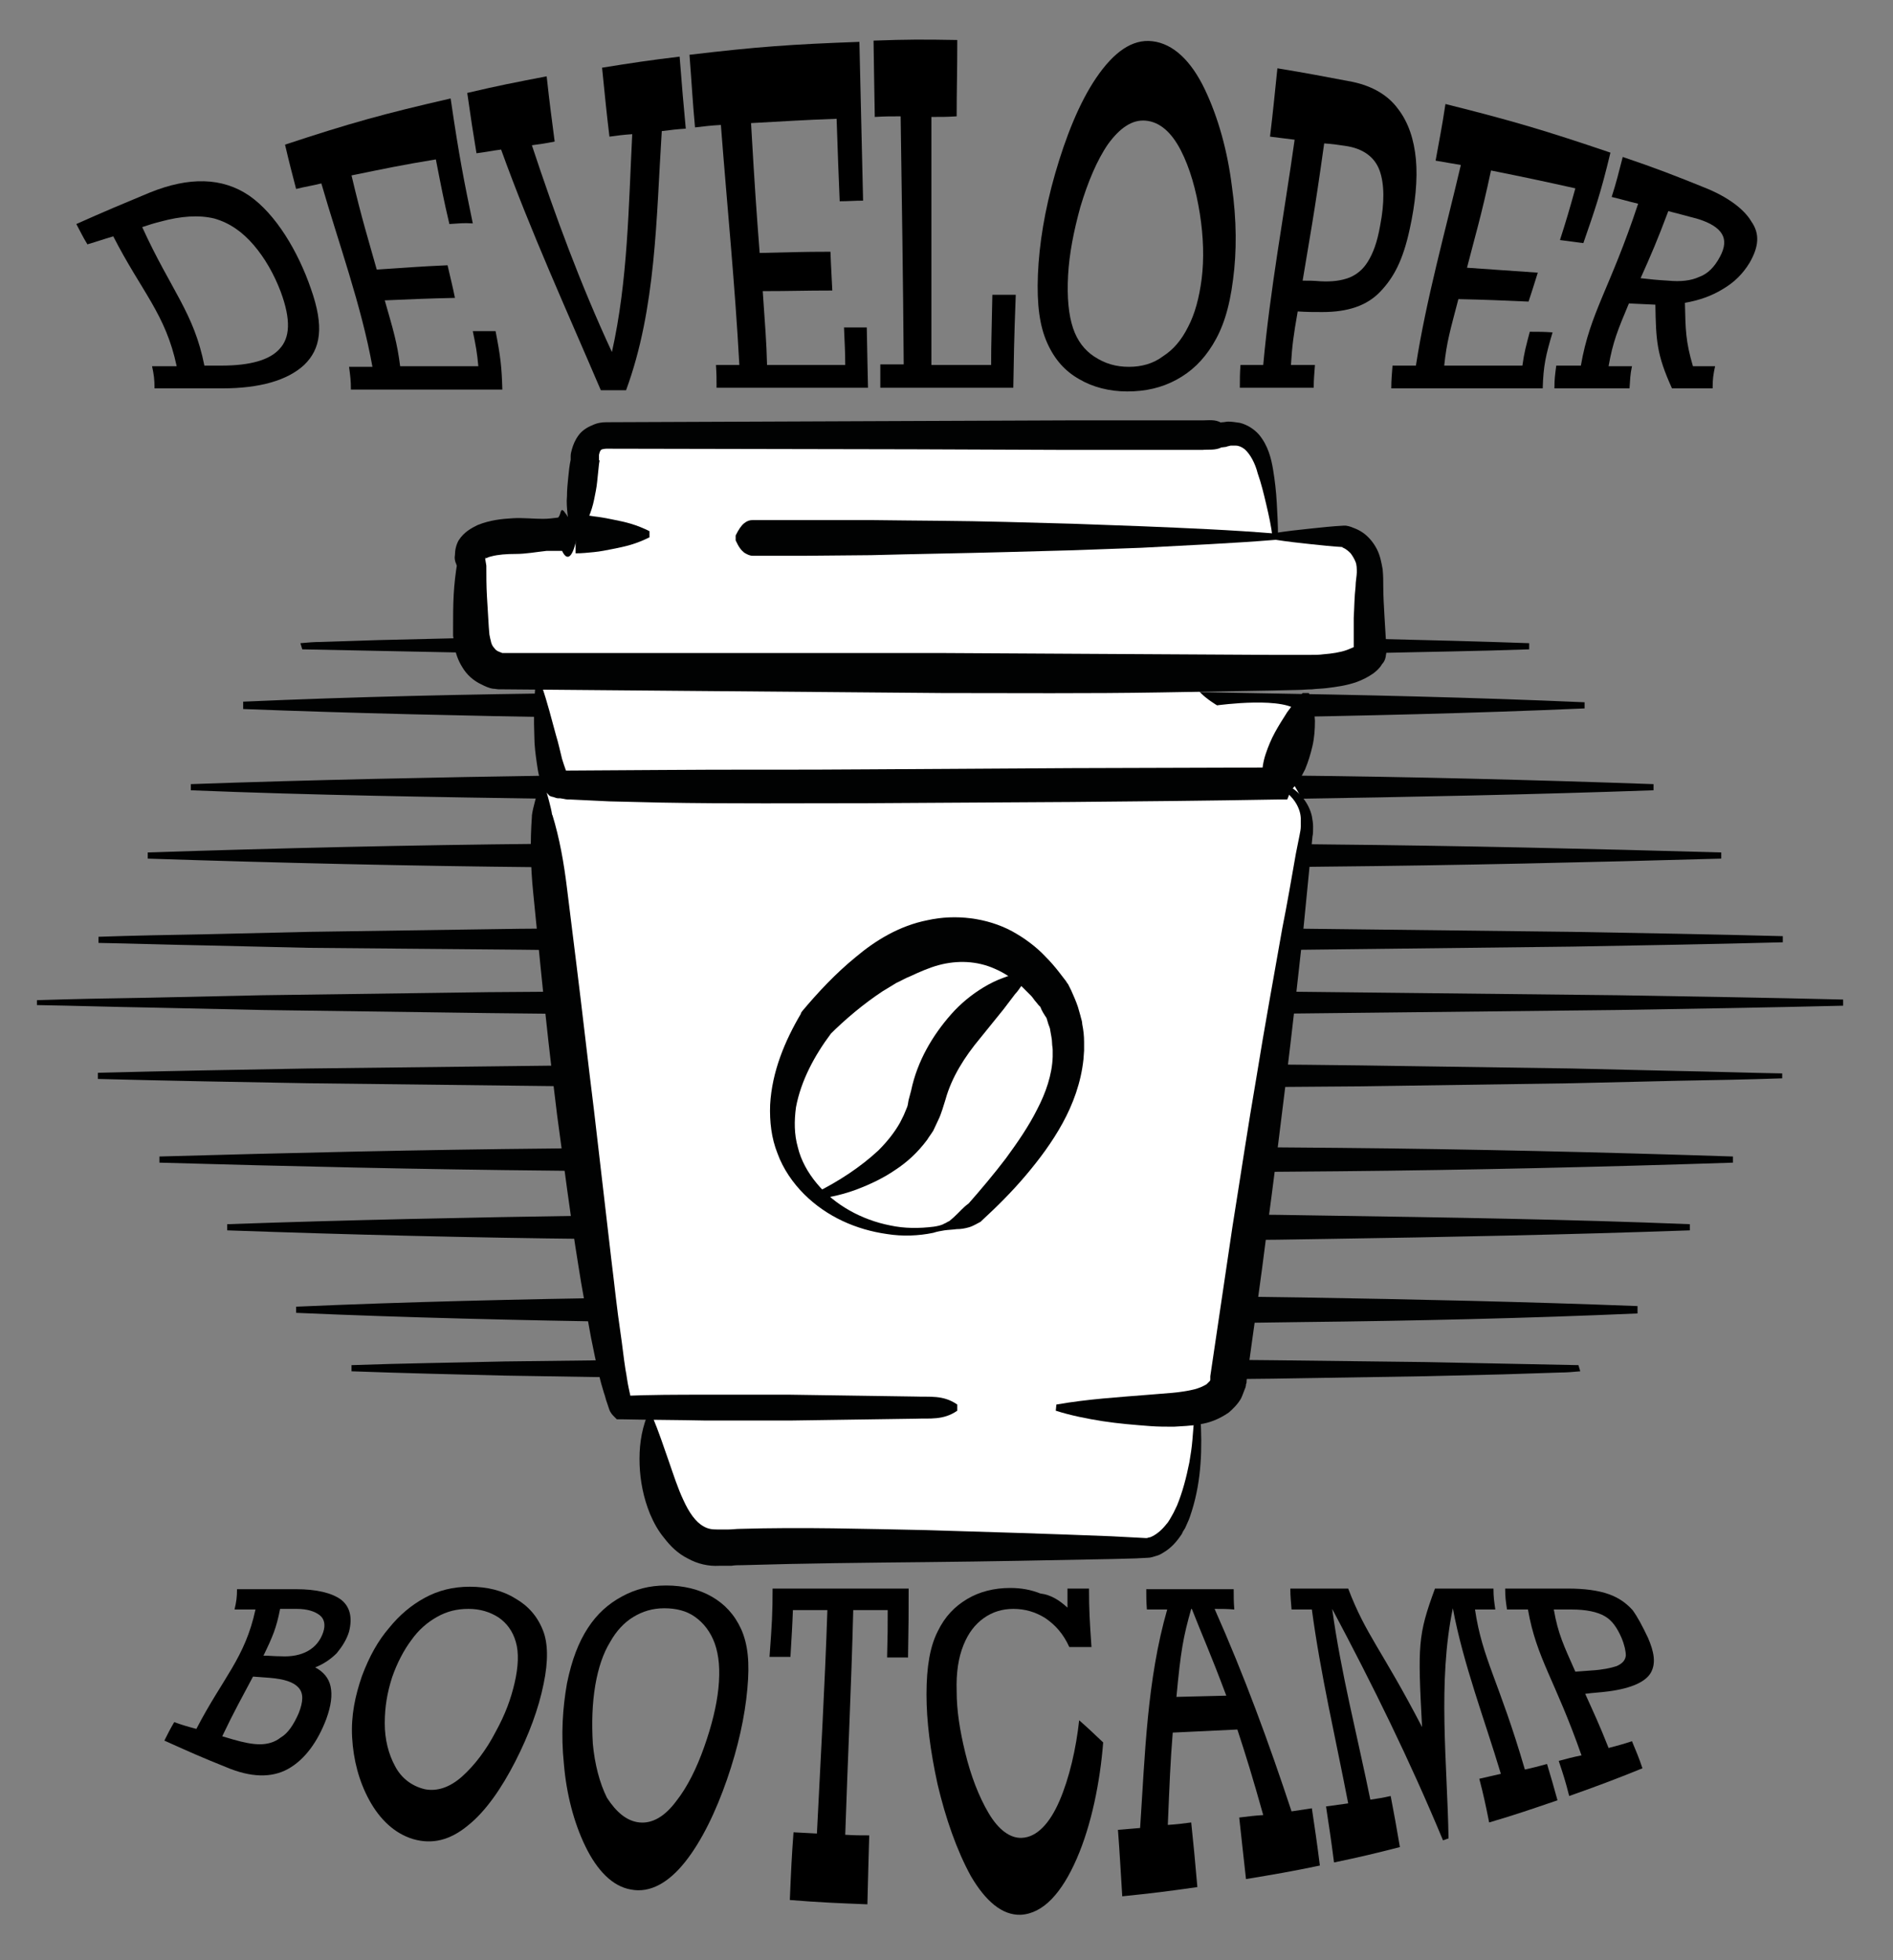 <?xml version="1.0" encoding="utf-8"?>
<!-- Generator: Adobe Illustrator 24.2.3, SVG Export Plug-In . SVG Version: 6.00 Build 0)  -->
<svg version="1.1" xmlns="http://www.w3.org/2000/svg" xmlns:xlink="http://www.w3.org/1999/xlink" x="0px" y="0px"
	 viewBox="0 0 307.5 318.5" style="enable-background:new 0 0 307.5 318.5;" xml:space="preserve">
<rect x="0" y="0" width="307.5" height="318.5" fill="#808080" stroke="none"/>
<style type="text/css">
	.st0{fill:#010202;}
	.st1{fill:#FFFFFF;}
	.st2{fill:none;stroke:#010202;stroke-miterlimit:10;}
</style>
<g id="Layer_2">
	<g>
		<path class="st0" d="M48.8,104.5c1.1-0.1,2.2-0.2,3.3-0.2l3.1-0.1l6.2-0.2l12.5-0.3l24.9-0.4c16.6-0.2,33.3-0.3,49.9-0.3
			c16.6,0,33.3,0.1,49.9,0.4l24.9,0.4c8.3,0.2,16.6,0.4,24.9,0.7l0,1c-8.3,0.3-16.6,0.4-24.9,0.6l-24.9,0.3
			c-16.6,0.2-33.3,0.2-49.9,0.2c-16.6-0.1-33.2-0.1-49.9-0.3l-24.9-0.3l-24.8-0.5L48.8,104.5z"/>
	</g>
	<g>
		<path class="st0" d="M39.5,114c18.2-0.8,36.3-1.2,54.5-1.4c18.2-0.3,36.3-0.4,54.5-0.4l27.2,0.1c9.1,0.1,18.2,0.1,27.2,0.3
			c18.2,0.3,36.3,0.7,54.5,1.5v1c-18.2,0.8-36.3,1.2-54.5,1.5c-9.1,0.2-18.2,0.2-27.2,0.3l-27.2,0.1c-18.2,0-36.3-0.1-54.5-0.4
			c-18.2-0.3-36.3-0.7-54.5-1.4V114z"/>
	</g>
	<g>
		<path class="st0" d="M31,127.4c19.8-0.7,39.6-1.1,59.4-1.4c9.9-0.2,19.8-0.2,29.7-0.3l29.7-0.1c19.8,0,39.6,0.1,59.4,0.4
			c19.8,0.2,39.6,0.7,59.4,1.4v1c-19.8,0.7-39.6,1.1-59.4,1.4c-19.8,0.3-39.6,0.4-59.4,0.4l-29.7-0.1c-9.9-0.1-19.8-0.1-29.7-0.3
			c-19.8-0.3-39.6-0.6-59.4-1.4V127.4z"/>
	</g>
	<g>
		<path class="st0" d="M24,138.5c21.3-0.7,42.6-1.2,63.9-1.4c21.3-0.2,42.6-0.3,63.9-0.3c21.3,0,42.6,0.1,63.9,0.4
			c21.3,0.2,42.6,0.7,63.9,1.3v1c-21.3,0.6-42.6,1.1-63.9,1.3c-21.3,0.3-42.6,0.4-63.9,0.4c-21.3,0-42.6-0.1-63.9-0.3
			c-21.3-0.2-42.6-0.7-63.9-1.4V138.5z"/>
	</g>
	<g>
		<path class="st0" d="M16,152.2c5.7-0.2,11.4-0.3,17.1-0.4l17.1-0.4l34.2-0.5c22.8-0.2,45.6-0.3,68.4-0.3l34.2,0.1l17.1,0.1
			l17.1,0.2l34.2,0.4c11.4,0.2,22.8,0.4,34.2,0.7v1c-11.4,0.3-22.8,0.5-34.2,0.7l-34.2,0.4l-17.1,0.2l-17.1,0.1l-34.2,0.1
			c-22.8,0-45.6,0-68.4-0.3L50.2,154l-17.1-0.4c-5.7-0.1-11.4-0.3-17.1-0.4V152.2z"/>
	</g>
	<g>
		<path class="st0" d="M6,162.5c6.1-0.2,12.2-0.3,18.3-0.4l18.3-0.4l36.7-0.5c24.5-0.2,48.9-0.3,73.4-0.3l36.7,0.1l18.3,0.1
			l18.3,0.2l36.7,0.4c12.2,0.2,24.5,0.4,36.7,0.7v1c-12.2,0.3-24.5,0.5-36.7,0.7l-36.7,0.4l-18.3,0.2l-18.3,0.1l-36.7,0.1
			c-24.5,0-48.9,0-73.4-0.3l-36.7-0.5l-18.3-0.4c-6.1-0.1-12.2-0.3-18.3-0.4V162.5z"/>
	</g>
	<g>
		<path class="st0" d="M256.7,222.8c-1.1,0.1-2.2,0.2-3.3,0.2l-3.1,0.1l-6.2,0.2l-12.5,0.3l-24.9,0.4c-16.6,0.2-33.3,0.3-49.9,0.3
			c-16.6,0-33.3-0.1-49.9-0.4l-24.9-0.4c-8.3-0.2-16.6-0.4-24.9-0.7l0-1c8.3-0.3,16.6-0.4,24.9-0.6l24.9-0.3
			c16.6-0.2,33.3-0.2,49.9-0.2c16.6,0.1,33.2,0.1,49.9,0.3l24.9,0.3l24.8,0.5L256.7,222.8z"/>
	</g>
	<g>
		<path class="st0" d="M266,213.4c-18.2,0.8-36.3,1.2-54.5,1.4c-18.2,0.3-36.3,0.4-54.5,0.4l-27.2-0.1c-9.1-0.1-18.2-0.1-27.2-0.3
			c-18.2-0.3-36.3-0.7-54.5-1.5v-1c18.2-0.8,36.3-1.2,54.5-1.5c9.1-0.2,18.2-0.2,27.2-0.3l27.2-0.1c18.2,0,36.3,0.1,54.5,0.4
			c18.2,0.3,36.3,0.7,54.5,1.4V213.4z"/>
	</g>
	<g>
		<path class="st0" d="M274.5,199.9c-19.8,0.7-39.6,1.1-59.4,1.4c-9.9,0.2-19.8,0.2-29.7,0.3l-29.7,0.1c-19.8,0-39.6-0.1-59.4-0.4
			c-19.8-0.2-39.6-0.7-59.4-1.4v-1c19.8-0.7,39.6-1.1,59.4-1.4c19.8-0.3,39.6-0.4,59.4-0.4l29.7,0.1c9.9,0.1,19.8,0.1,29.7,0.3
			c19.8,0.3,39.6,0.6,59.4,1.4V199.9z"/>
	</g>
	<g>
		<path class="st0" d="M281.5,188.9c-21.3,0.7-42.6,1.2-63.9,1.4c-21.3,0.2-42.6,0.3-63.9,0.3c-21.3,0-42.6-0.1-63.9-0.4
			c-21.3-0.2-42.6-0.7-63.9-1.3v-1c21.3-0.6,42.6-1.1,63.9-1.3c21.3-0.3,42.6-0.4,63.9-0.4c21.3,0,42.6,0.1,63.9,0.3
			c21.3,0.2,42.6,0.7,63.9,1.4V188.9z"/>
	</g>
	<g>
		<path class="st0" d="M289.5,175.2c-5.7,0.2-11.4,0.3-17.1,0.4l-17.1,0.4l-34.2,0.5c-22.8,0.2-45.6,0.3-68.4,0.3l-34.2-0.1
			l-17.1-0.1l-17.1-0.2l-34.2-0.4c-11.4-0.2-22.8-0.4-34.2-0.7v-1c11.4-0.3,22.8-0.5,34.2-0.7l34.2-0.4l17.1-0.2l17.1-0.1l34.2-0.1
			c22.8,0,45.6,0,68.4,0.3l34.2,0.5l17.1,0.4c5.7,0.1,11.4,0.3,17.1,0.4V175.2z"/>
	</g>
	<path class="st1" d="M75.7,97.9c0,0,1.1,10.9,7.1,11.6c5.9,0.7,5.6,5.1,5.6,5.1l1.1,12.7l-1.2,1.7L88,139l13,89.7l4.5,0l2.9,16.6
		l7.5,7.3l70.3-1.1l3.7-2.1l3.7-8.5l0.9-10.6l1.8-1.8c0,0,2.5,0.4,4.6-14.6c2.1-15,11.7-78.6,11.7-78.6s0.5-3.1-2.3-7.6
		c-2.8-4.5,2.7-9.1,0.8-11.9c-1.9-2.8-13.4-1.2-13.4-1.2s-6.3-3.7-2.4-5c3.8-1.2,19.1-0.3,20.2-0.4c1-0.1,8.4-0.8,8.2-7.4
		s-1.2-13.2-3.7-13.9c-0.5-0.1-2.8-0.2-11.2-0.3c-4-0.1-2-16.8-7.1-16.9c-23.2-0.2-79.4,0.1-103.1,0c-6.1,0-2.2,16-6.7,16
		c-8.6,0-9.9,0-9.9,0S75.9,84.9,75.7,97.9z"/>
</g>
<g id="Layer_1">
	<g>
		<g>
			<path d="M50.5,46.9c2.2,6.2,1.6,9.8-1.1,12.4c-2.7,2.5-7.2,3.8-13.3,3.8c-4.4,0-6.6,0-11,0c0-1.5-0.1-2.2-0.4-3.6
				c1.6,0,2.4,0,4,0C26.9,51,23,47.4,18.4,38.4c-1.7,0.5-2.5,0.8-4.2,1.3c-0.8-1.3-1.1-2-1.8-3.3c4.7-2.1,7.1-3.1,11.9-5.1
				c6.4-2.6,11.8-2.5,16.2,0.5C44.8,34.8,48.4,40.8,50.5,46.9z M45.6,47.4c-1.1-2.9-2.6-5.5-4.4-7.6c-1.8-2.1-3.9-3.6-6.4-4.3
				c-2.5-0.6-5.4-0.4-8.7,0.5c-1.2,0.3-1.8,0.5-3,0.9c4.7,10.3,8.4,13.9,10.1,22.5c1.1,0,1.7,0,2.8,0c4.6,0,7.8-0.9,9.4-2.7
				C47.1,54.9,47.3,52,45.6,47.4z"/>
			<path d="M73,36.4c-0.9-3.8-1.3-5.9-2.2-10.5c-5.5,0.9-8.3,1.5-13.7,2.6c1.7,7.2,2.7,10.3,4.1,15.3c4.6-0.3,6.9-0.5,11.5-0.7
				c0.5,2.2,0.8,3.3,1.2,5.3c-4.5,0.1-6.8,0.2-11.4,0.4c1.4,4.9,2,6.8,2.5,10.7c5.1,0,7.6,0,12.7,0c-0.2-2.2-0.4-3.3-0.9-5.7
				c1.5,0,2.2,0,3.7,0c0.8,4.1,1,5.8,1.1,9.5c-9.8,0-14.7,0-24.6,0c0-1.5-0.1-2.2-0.3-3.7c1.5,0,2.3,0,3.8,0
				c-1.8-10-5.5-20.1-8.3-29.8c-1.6,0.4-2.5,0.5-4.1,0.9c-0.7-2.7-1.1-4.2-1.8-7.2c10.6-3.5,16-5,26.9-7.5
				c1.4,9.6,2.2,13.5,3.6,20.3C75.3,36.2,74.6,36.3,73,36.4z"/>
			<path d="M86.4,23.6c3.8,11.5,7.9,22.6,13,33.6c2.6-11.6,2.7-23.6,3.3-35.4c-1.5,0.1-2.2,0.2-3.7,0.4c-0.5-4.1-0.7-6.3-1.2-11.2
				c5-0.8,7.6-1.2,12.6-1.8c0.4,5.1,0.6,7.5,1,11.7c-1.5,0.1-2.3,0.2-3.9,0.4c-0.9,14-0.9,28.8-5.8,42.1c-1.6,0-2.5,0-4.1,0
				C92,50.3,86.2,37.6,81.4,24.3c-1.6,0.2-2.4,0.4-4,0.6c-0.6-3.6-0.9-5.6-1.5-9.8c5.1-1.2,7.7-1.7,12.9-2.7
				c0.5,4.6,0.8,6.7,1.3,10.6C88.6,23.3,87.9,23.4,86.4,23.6z"/>
			<path d="M136.4,32.7c-0.2-4.8-0.3-7.4-0.5-13.4c-5.6,0.2-8.3,0.4-13.9,0.7c0.6,10.5,0.9,14.6,1.4,21.1c4.6-0.1,6.9-0.2,11.5-0.2
				c0.1,2.8,0.2,4,0.3,6.3c-4.5,0-6.8,0.1-11.3,0.1c0.4,6,0.6,8,0.7,12c5.1,0,7.6,0,12.7,0c0-2.3-0.1-3.4-0.2-6.1c1.5,0,2.2,0,3.7,0
				c0.1,4.5,0.1,6.2,0.2,9.8c-9.8,0-14.7,0-24.6,0c0-1.5,0-2.2-0.1-3.7c1.5,0,2.3,0,3.8,0c-0.7-13-2-26-3-39
				c-1.7,0.1-2.5,0.2-4.2,0.4c-0.4-4.3-0.5-6.6-0.9-11.8c11-1.3,16.5-1.7,27.6-2.1c0.3,12.6,0.4,17.5,0.6,25.8
				C138.7,32.6,137.9,32.7,136.4,32.7z"/>
			<path d="M151.3,19c0,13.4,0,26.9,0,40.3c3.9,0,5.8,0,9.7,0c0-3.8,0.1-5.7,0.2-11.4c1.5,0,2.3,0,3.8,0c-0.3,7.9-0.3,9.9-0.4,15.1
				c-8.7,0-13,0-21.6,0c0-1.5,0-2.2,0-3.8c1.5,0,2.3,0,3.8,0c-0.1-13.4-0.3-26.9-0.5-40.3c-1.7,0-2.5,0-4.2,0.1
				c-0.1-4.5-0.1-7-0.2-12.4c5.4-0.2,8.2-0.2,13.6-0.1c0,5.4-0.1,7.8-0.1,12.4C153.8,19,153,19,151.3,19z"/>
			<path d="M200.3,45.4c-0.6,4.8-1.7,8-3.3,10.6c-1.6,2.6-3.5,4.4-5.9,5.7c-2.4,1.3-5,1.9-8,1.9c-2.9,0-5.6-0.7-7.8-2
				c-2.3-1.3-4-3.2-5.2-5.9c-1.2-2.7-1.7-6.1-1.5-11.1c0.2-4.9,1.1-10.5,2.8-16.4c1.7-5.9,3.9-11.5,6.7-15.6
				c2.8-4.1,5.8-6.3,9.1-5.9c3.4,0.4,6.3,3.2,8.5,7.8c2.2,4.6,3.7,10.1,4.4,15.7C200.9,35.8,200.9,40.9,200.3,45.4z M183.4,59.6
				c2,0,3.9-0.5,5.5-1.7c1.7-1.1,3-2.6,4.1-4.8c1.1-2.1,1.8-4.7,2.2-7.8c0.4-3.2,0.3-6.8-0.3-10.6c-0.6-3.8-1.6-7.4-3.1-10.3
				c-1.5-2.9-3.4-4.6-5.7-4.8c-2.2-0.2-4.2,1.2-6.1,3.8c-1.8,2.6-3.3,6.2-4.5,10.2c-1.1,4-1.8,7.6-2,11.1c-0.2,3.7,0.1,6.5,0.8,8.6
				c0.7,2.1,1.9,3.6,3.4,4.6C179.5,59.1,181.3,59.6,183.4,59.6z"/>
			<path d="M229,37.2c-1.1,5.1-2.6,7.9-4.8,10.2c-2.2,2.3-5.3,3.3-9.4,3.3c-1.6,0-2.4,0-4-0.1c-0.7,4-0.9,5.5-1.1,8.7
				c1.5,0,2.3,0,3.9,0c-0.1,1.5-0.2,2.2-0.2,3.7c-4.8,0-7.2,0-12,0c0-1.5,0-2.2,0.1-3.7c1.5,0,2.2,0,3.7,0
				c1.1-12.2,3.4-24.5,5.1-36.6c-1.6-0.2-2.4-0.3-4-0.5c0.5-4.1,0.7-6.3,1.2-11.1c4.9,0.8,7.4,1.3,12.2,2.2c3.3,0.7,5.8,2.2,7.4,4.4
				c1.7,2.2,2.6,5,2.9,8.2C230.3,29.2,229.9,33.1,229,37.2z M224.2,36.6c0.7-3.6,0.7-6.7-0.1-8.9c-0.8-2.2-2.7-3.6-5.6-4
				c-1.3-0.2-2-0.3-3.4-0.4c-1.6,11.5-2.4,15.6-3.5,22.3c1.1,0,1.7,0,2.9,0.1c1.9,0.1,3.4-0.1,4.7-0.6c1.2-0.5,2.2-1.3,3-2.6
				S223.7,39.5,224.2,36.6z"/>
			<path d="M253.4,39c1-3.1,1.5-4.8,2.5-8.4c-5.4-1.2-8.2-1.8-13.7-2.9c-1.6,7.5-2.6,10.7-3.9,15.8c4.6,0.3,6.9,0.5,11.5,0.8
				c-0.6,1.9-0.9,2.9-1.5,4.7c-4.6-0.2-6.8-0.3-11.4-0.4c-1.3,5-1.9,6.9-2.3,10.8c5.1,0,7.6,0,12.7,0c0.3-2.2,0.6-3.2,1.2-5.5
				c1.5,0,2.2,0,3.7,0.1c-1.1,3.7-1.5,5.4-1.6,9.1c-9.8,0-14.7,0-24.6,0c0-1.5,0.1-2.2,0.2-3.7c1.5,0,2.3,0,3.8,0
				c1.7-10.9,4.8-21.9,7.3-32.6c-1.7-0.3-2.5-0.4-4.1-0.7c0.6-3.4,1-5.2,1.6-9.2c10.8,2.7,16.2,4.3,26.8,7.9
				c-1.6,6.7-2.6,9.5-4.4,14.7C255.7,39.3,254.9,39.2,253.4,39z"/>
			<path d="M284.2,42.7c-1.1,1.8-2.5,3.2-4.4,4.3c-1.8,1.1-3.8,1.8-6.1,2.2c0.1,4.4,0.1,6.2,1.3,10.3c1.5,0,2.2,0,3.6,0
				c-0.3,1.4-0.4,2.1-0.4,3.6c-2.7,0-4,0-6.6,0c-2.5-5.5-2.6-7.8-2.7-13.6c-1.7-0.1-2.6-0.1-4.3-0.2c-1.8,4.3-2.6,6.2-3.3,10.2
				c1.5,0,2.3,0,3.8,0c-0.3,1.4-0.3,2.2-0.4,3.6c-4.9,0-7.3,0-12.2,0c0-1.5,0.1-2.2,0.3-3.7c1.6,0,2.4,0,4,0
				c1.5-8.7,4.7-12.4,9.3-26.3c-1.7-0.4-2.6-0.7-4.3-1.1c0.8-2.5,1.1-3.8,1.8-6.5c5.3,1.8,7.9,2.8,13.1,4.9c4.1,1.6,6.7,3.7,7.8,5.6
				C285.9,38,285.7,40.1,284.2,42.7z M279.4,41.7c0.8-1.5,0.9-2.7,0.3-3.7c-0.6-1-1.9-1.8-3.8-2.4c-1.9-0.5-2.9-0.8-4.9-1.3
				c-1.8,4.8-2.8,7.1-4.5,10.9c1.8,0.2,2.7,0.3,4.5,0.4c2,0.2,3.7,0,5-0.6C277.4,44.5,278.5,43.4,279.4,41.7z"/>
		</g>
	</g>
	<g>
		<g>
			<path d="M56.7,265.1c-0.4,1.3-1.1,2.4-2,3.5c-1,1-2.2,1.8-3.5,2.3c1.3,0.7,2.2,1.7,2.5,3.1c0.3,1.4,0.1,3.1-0.7,5.3
				c-1.4,3.7-3.5,6.6-6.2,8.1c-2.7,1.5-6.1,1.4-10.1-0.3c-4-1.6-6-2.5-10-4.3c0.6-1.2,0.9-1.8,1.6-3c1.4,0.5,2.1,0.7,3.6,1.1
				c4.3-8.3,7.9-11.5,9.6-19.4c-1.4,0-2,0-3.4,0c0.3-1.3,0.4-2,0.4-3.3c3.8,0,5.8,0,9.6,0c3.3,0,5.8,0.6,7.3,1.7
				C56.8,261,57.3,262.7,56.7,265.1z M52.5,265.2c0.4-1.2,0.2-2.2-0.6-2.8c-0.8-0.6-2-1-3.7-1c-1.1,0-1.6,0-2.7,0
				c-0.6,3.1-1.2,4.5-2.7,7.6c1.1,0,1.7,0.1,2.8,0.1C49.1,269.3,51.6,267.9,52.5,265.2z M48.5,278.4c0.8-2,0.8-3.3,0-4.2
				c-0.8-0.9-2.3-1.4-4.7-1.6c-1.1-0.1-1.6-0.1-2.7-0.2c-1.9,3.6-3,5.5-5,9.7c0.7,0.2,1,0.3,1.7,0.5c1.7,0.5,3.2,0.8,4.4,0.8
				s2.4-0.3,3.4-1.1C46.8,281.6,47.7,280.2,48.5,278.4z"/>
			<path d="M88.3,273.6c-0.8,4-2.4,8.3-4.6,12.6c-2.2,4.3-4.8,8.1-7.7,10.4c-2.9,2.4-5.8,3.1-8.9,2.2c-3-0.9-5.4-3.2-7.1-6.3
				c-1.7-3.1-2.6-6.6-2.8-10.2s0.5-6.8,1.6-10c1.2-3.2,2.6-5.7,4.4-7.8c1.7-2.1,3.6-3.7,5.8-4.9c2.2-1.2,4.6-1.8,7.3-1.8
				c2.8,0,5.3,0.6,7.4,1.9c2.1,1.2,3.6,2.9,4.5,5.2C89,266.9,89.1,269.8,88.3,273.6z M69,290.7c2,0.4,4.1-0.3,6.1-2.1
				c2-1.8,3.9-4.3,5.4-7.2c1.6-2.9,2.5-5.4,3.1-8c0.6-2.6,0.7-4.9,0.2-6.6c-0.5-1.8-1.5-3.1-2.8-4c-1.4-0.9-3-1.4-4.9-1.4
				c-1.9,0-3.5,0.4-5.1,1.3c-1.6,0.9-3,2.1-4.2,3.8c-1.2,1.6-2.3,3.7-3.1,6c-0.8,2.5-1.2,4.8-1.2,7.5c0,2.6,0.6,5,1.7,7
				C65.2,288.9,66.9,290.2,69,290.7z"/>
			<path d="M121.4,274.4c-0.4,4.5-1.5,9.5-3.3,14.7c-1.8,5.2-4.1,10-6.8,13.4c-2.7,3.4-5.7,5.1-8.8,4.5c-3-0.5-5.5-3.1-7.4-7
				c-1.9-3.9-3.1-8.6-3.5-13.4c-0.5-4.8-0.2-9.1,0.5-13.1c0.8-3.9,1.9-6.7,3.4-9c1.5-2.3,3.3-3.9,5.5-5.1c2.2-1.2,4.5-1.8,7.2-1.8
				c2.8,0,5.3,0.6,7.4,1.8c2.1,1.2,3.7,2.9,4.8,5.3C121.5,267.2,121.8,270.1,121.4,274.4z M103.9,296.1c2.1,0.2,4.1-1,5.9-3.4
				c1.9-2.4,3.4-5.5,4.6-8.9c1.2-3.4,2-6.6,2.3-9.5c0.3-3,0.1-5.3-0.6-7.3c-0.7-1.9-1.8-3.3-3.2-4.3c-1.4-1-3.1-1.4-5-1.4
				c-1.9,0-3.5,0.5-5,1.4c-1.5,0.9-2.8,2.3-3.8,4.1c-1.1,1.8-1.9,4.1-2.4,7c-0.5,3-0.6,6.1-0.4,9.5c0.3,3.3,1.1,6.4,2.3,8.8
				C100.1,294.4,101.8,295.9,103.9,296.1z"/>
			<path d="M144.1,269.3c0.1-3.7,0.1-4.9,0.1-7.7c-2.3,0-3.4,0-5.6,0c-0.3,12.2-0.9,24.3-1.3,36.5c1.6,0.1,2.3,0.1,3.9,0.1
				c-0.1,4.1-0.2,6.3-0.3,11.2c-5-0.2-7.6-0.3-12.6-0.7c0.2-4.8,0.3-7,0.6-11c1.5,0.1,2.3,0.1,3.8,0.2c0.6-12.1,1.3-24.2,1.7-36.3
				c-2.2,0-3.4,0-5.6,0c-0.1,2.7-0.2,4.1-0.4,7.6c-1.4,0-2.1,0-3.4,0c0.4-5.4,0.5-7.1,0.5-11.1c8.8,0,13.3,0,22.1,0
				c0,4,0,5.6-0.1,11.2C146.2,269.3,145.5,269.3,144.1,269.3z"/>
			<path d="M173.4,261.2c0-1.2,0-1.8,0-3.1c1.4,0,2.1,0,3.5,0c0,3.5,0.1,5.1,0.4,9.5c-1.4,0-2.2,0-3.6,0c-1-2.2-2.3-3.6-3.9-4.7
				c-1.6-1-3.3-1.5-5.2-1.5c-1.8,0-3.4,0.5-4.8,1.5c-1.4,1-2.5,2.4-3.3,4.4c-0.8,2-1.2,4.4-1.1,7.5c0,3.1,0.5,6.3,1.4,10
				c0.9,3.7,2.2,7.1,3.8,9.8c1.6,2.7,3.5,4.1,5.4,4c2.4-0.1,4.5-2.3,6.1-6c1.6-3.7,2.7-8.5,3.2-13.1c1.6,1.4,2.3,2.1,3.9,3.6
				c-0.5,6.4-1.9,13.4-4.3,18.9c-2.4,5.5-5.4,8.9-9.1,9.1c-3,0.1-5.7-2.2-8.1-6.3c-2.3-4.2-4.1-9.4-5.4-14.9
				c-1.2-5.5-1.8-10.3-1.8-14.6c0-4.6,0.6-7.8,1.8-10.2c1.2-2.5,2.8-4.1,4.8-5.3c2-1.2,4.4-1.8,7-1.8c1.8,0,3.4,0.3,4.9,0.9
				C170.7,259.1,172.1,260,173.4,261.2z"/>
			<path d="M197.3,261.4c4.8,10.8,8.8,21.7,12.5,32.9c1.3-0.2,2-0.3,3.3-0.5c0.5,3.4,0.8,5.3,1.3,9.3c-4.8,1-7.2,1.4-12,2.2
				c-0.5-4.4-0.7-6.4-1.1-10c1.6-0.2,2.4-0.3,3.9-0.4c-1.8-6.4-2.7-9.3-4.2-13.9c-4.2,0.2-6.3,0.3-10.5,0.5c-0.4,5-0.5,7.9-0.8,15
				c1.5-0.1,2.3-0.2,3.8-0.4c0.4,3.8,0.6,5.9,1,10.5c-4.9,0.7-7.3,1-12.2,1.5c-0.3-4.7-0.4-6.9-0.7-10.8c1.4-0.1,2.2-0.2,3.6-0.3
				c0.8-11.9,1.1-24,4.4-35.5c-1.3,0-2,0-3.3,0c-0.1-1.4-0.1-2-0.1-3.3c5.7,0,8.5,0,14.2,0c0,1.3,0,2,0.1,3.3
				C199.3,261.4,198.6,261.4,197.3,261.4z M193.6,261.4c-0.1,0-0.1,0-0.1,0c-1.3,4.6-1.7,6.8-2.4,14.3c3.2-0.1,4.9-0.1,8.1-0.2
				C196.5,268.3,195.4,266,193.6,261.4z"/>
			<path d="M233.1,258.1c3.8,0,5.7,0,9.5,0c0,1.4,0.1,2,0.3,3.4c-1.3,0-2,0-3.3,0c1.2,8.1,3.9,11.6,8.1,26c1.4-0.3,2.1-0.5,3.6-0.9
				c0.7,2.3,1,3.4,1.7,5.9c-4.4,1.5-6.7,2.3-11.1,3.6c-0.6-3-0.9-4.4-1.6-7.1c1.4-0.3,2.1-0.5,3.5-0.8c-2.6-8.7-6.1-17.8-7.8-26.9
				c-2.5,12-0.9,25.2-0.7,37.4c-0.4,0.1-0.5,0.2-0.9,0.3c-5.4-13-11.4-25.2-18-37.6c1.4,10.3,4.1,20.7,6.2,31c1.3-0.2,2-0.3,3.3-0.6
				c0.6,3.1,0.9,4.8,1.5,8.3c-4.3,1.1-6.4,1.6-10.7,2.5c-0.5-3.9-0.8-5.8-1.3-9.1c1.5-0.2,2.2-0.3,3.6-0.5c-2-10.4-4.5-21-5.9-31.5
				c-1.3,0-2,0-3.3,0c-0.1-1.4-0.2-2.1-0.2-3.4c3.7,0,5.6,0,9.4,0c2.9,7.6,5.4,9.8,12,22.5C230.3,267.3,230.3,265.7,233.1,258.1z"/>
			<path d="M267.7,266.1c1,2.3,1.3,4.1,0.5,5.6c-0.8,1.5-3.1,2.6-6.9,3.1c-1.5,0.2-2.3,0.2-3.8,0.4c1.4,3.1,2.3,5,3.8,8.8
				c1.5-0.4,2.3-0.6,3.8-1.1c0.7,1.7,1.1,2.6,1.7,4.4c-4.7,1.9-7.1,2.8-11.9,4.5c-0.6-2.4-1-3.6-1.7-5.7c1.5-0.4,2.2-0.6,3.7-0.9
				c-4.3-12.3-7.3-15.7-8.7-23.7c-1.4,0-2.1,0-3.4,0c-0.2-1.3-0.3-2-0.3-3.4c4.1,0,6.1,0,10.2,0c2.7,0,4.9,0.3,6.6,0.9
				c1.7,0.6,2.9,1.5,3.9,2.6C266,262.7,266.8,264.2,267.7,266.1z M263.4,266.1c-0.7-1.6-1.5-2.8-2.7-3.5c-1.2-0.7-3-1.1-5.4-1.1
				c-1.1,0-1.7,0-2.9,0c0.7,4,1.6,5.8,3.5,10.1c1.1-0.1,1.6-0.1,2.7-0.2c1.7-0.1,3.1-0.4,4-0.7c0.9-0.4,1.4-0.9,1.5-1.7
				C264.1,268.3,263.9,267.3,263.4,266.1z"/>
		</g>
	</g>
	<g>
		<path class="st0" d="M98.5,68.6l50-0.2l25-0.1l12.5,0l6.2,0l3.1,0c1,0,2.1-0.2,3.1,0.4l-0.8,0.1l0,0c0.5-0.1,0.7-0.2,1-0.2
			c0.3,0,0.6-0.1,0.9-0.1c0.6,0,1.2,0.1,1.9,0.2c1.2,0.3,2.3,1,3.1,1.9c1.5,1.8,2,3.9,2.3,5.7c0.3,1.8,0.5,3.6,0.6,5.4
			c0.1,1.8,0.2,3.6,0.2,5.4l-0.5-0.5l0,0c1.9-0.3,3.7-0.5,5.6-0.7c1.9-0.2,3.7-0.4,5.6-0.5l0.1,0l0.2,0c0.7,0.1,1.1,0.3,1.6,0.5
			c0.5,0.2,1,0.5,1.4,0.8c0.9,0.7,1.6,1.6,2.1,2.6c0.5,1,0.7,2.1,0.9,3.2c0.1,1.1,0.1,1.9,0.1,2.7c0,1.6,0.1,3.3,0.2,5l0.3,5
			l-0.1-0.5c0.1,0.7,0.1,0.8,0.1,1.2c0,0.3-0.1,0.6-0.1,0.8c-0.1,0.5-0.3,0.9-0.6,1.2c-0.4,0.7-0.9,1.1-1.4,1.5
			c-1,0.7-1.9,1.1-2.7,1.4c-1.7,0.6-3.3,0.8-4.9,1c-0.8,0.1-1.6,0.1-2.4,0.2c-0.8,0-1.6,0.1-2.3,0.1l-4.5,0.1l-17.8,0.3
			c-11.8,0.2-23.7,0.1-35.5,0.1l-71-0.6l0.3,0c-0.2,0-0.3,0-0.4,0l-0.3,0c-0.2,0-0.4,0-0.5,0c-0.3,0-0.7-0.1-1-0.1
			c-0.7-0.1-1.3-0.4-1.9-0.7c-1.3-0.6-2.4-1.6-3.1-2.8c-0.7-1.1-1.1-2.3-1.3-3.5c-0.1-0.5-0.1-1.1-0.2-1.6l0-1.3
			c0-1.8,0-3.6,0.1-5.4c0.1-1.8,0.3-3.5,0.6-5.3l0,0l0.2,1.2l-0.2-0.3c0-0.1-0.1-0.2-0.1-0.3c-0.1-0.2-0.1-0.4-0.2-0.5
			c-0.1-0.4-0.2-0.7-0.1-1.2c0-0.8,0.2-1.7,0.6-2.4c0.9-1.4,2.1-2,3.1-2.5c2-0.8,3.9-1,5.7-1.1c1.6-0.1,3.3,0.1,4.9,0.1
			c0.8,0,1.6-0.1,2.4-0.2c0.2,0,0.4-0.6,0.5-1c0.1-0.2,0.2-0.3,0.3-0.2c0.1,0.1,0.2,0.1,0.3,0.3c0.4,0.5,0.9,1.2,1.4,2.7l0,0
			L93,86.7c-0.4-1.1-0.7-2.1-0.8-3.1c-0.1-1-0.2-2-0.1-3c0-1,0.1-2,0.2-3c0.1-1,0.2-2,0.4-2.9l0,0.6c0-0.5,0-0.8,0-1.2
			c0-0.4,0.1-0.7,0.2-1.1c0.2-0.7,0.5-1.5,1.1-2.3c0.5-0.7,1.4-1.3,2.2-1.6C97,68.7,97.8,68.6,98.5,68.6z M98.5,72.9
			c-0.3,0-0.6,0.1-0.7,0.1c-0.2,0.1-0.2,0.1-0.3,0.3c-0.1,0.1-0.1,0.3-0.2,0.6c0,0.1,0,0.3,0,0.5c0,0.1,0,0.4,0,0.4l0.1,0l-0.1,0.6
			c-0.1,1-0.2,2-0.3,2.9c-0.1,1-0.3,1.9-0.5,2.9c-0.2,1-0.5,1.9-0.9,2.9c-0.4,0.9-0.9,1.9-1.5,2.8l-0.4,0.4l0,0
			c-0.6,3.1-1.5,4.1-2.4,2.2c-0.8,0-1.7,0-2.5,0C87,89.7,85.4,90,83.8,90c-1.5,0-2.9,0.1-4,0.4c-0.5,0.1-0.8,0.3-0.8,0.3
			c0,0,0-0.1-0.1-0.1c0,0,0,0,0,0.1l0,0.1c0,0,0,0,0,0c0,0,0,0-0.1-0.1l0.2,1.2v0c0,1.6,0,3.3,0.1,5c0.1,1.7,0.2,3.3,0.3,5l0.1,1.2
			c0.1,0.4,0.1,0.6,0.2,0.9c0.1,0.6,0.3,1,0.6,1.3c0.2,0.3,0.5,0.5,0.8,0.6c0.2,0.1,0.3,0.1,0.5,0.2c0.1,0,0.2,0,0.3,0
			c0,0,0.1,0,0.1,0c0,0,0,0,0,0s0,0-0.1,0l0.3,0l71,0l35.5,0.2l17.7,0.1l4.4,0c0.8,0,1.4,0,2.1,0c0.7,0,1.4,0,2.1-0.1
			c1.3-0.1,2.7-0.3,3.8-0.7c0.5-0.2,1-0.4,1.2-0.5c0.1-0.1,0.2-0.1,0.1-0.1c0,0-0.1,0.1-0.1,0.2c0,0,0,0.2,0,0.2c0,0.1,0,0.1,0,0.2
			l0,0.1l0,0.1c0,0.1,0,0.2,0,0.2l-0.1-0.5c0-1.7,0-3.4,0-5.1c0.1-1.7,0.1-3.4,0.3-5.1c0-0.8,0.2-1.8,0.2-2.3c0-0.6,0-1.2-0.2-1.7
			c-0.2-0.5-0.5-1-0.8-1.4c-0.2-0.2-0.4-0.4-0.7-0.6c-0.2-0.2-0.6-0.3-0.7-0.4l0.4,0c-1.9-0.1-3.7-0.3-5.6-0.5
			c-1.9-0.2-3.7-0.4-5.6-0.7l0,0l-0.4,0l-0.1-0.5c-0.2-1.7-0.6-3.5-1-5.2c-0.4-1.7-0.8-3.4-1.4-5.1c-0.4-1.6-1.2-3.1-2.1-3.9
			c-0.5-0.4-1-0.6-1.5-0.6c-0.3,0-0.5,0-0.8,0c-0.1,0-0.3,0.1-0.4,0.1c-0.1,0-0.3,0.1-0.3,0.1l0,0l-0.8,0.1c-1,0.5-2.1,0.3-3.1,0.4
			l-3.1,0l-6.2,0l-12.5,0l-25-0.1L98.5,72.9z"/>
	</g>
	<g>
		<path class="st0" d="M88,111.4c0.9,2.7,1.6,5.4,2.3,8c0.4,1.3,0.7,2.7,1,3.9c0.2,0.6,0.4,1.3,0.6,1.8c0.1,0.3,0.2,0.5,0.3,0.7
			c0,0.1,0,0,0,0.1l0,0c0,0,0,0,0-0.1c0,0,0,0-0.1-0.1c-0.1-0.1-0.1-0.2-0.2-0.2c0,0-0.1-0.1-0.1-0.1l-0.1-0.1c0,0-0.1-0.1-0.1-0.1
			l15.8-0.1c11.1-0.1,22.2,0,33.3-0.1l33.3-0.2l33.3-0.1l-2.3,1.6l0,0c0-1.4,0.2-2.6,0.6-3.8c0.4-1.2,0.9-2.4,1.5-3.5
			c0.6-1.1,1.3-2.2,2-3.3c0.8-1.1,1.6-2.1,2.5-3.1l1,0c0.8,1.5,0.9,3,1,4.5c0,1.4-0.1,2.8-0.4,4.1c-0.3,1.3-0.7,2.6-1.2,3.8
			c-0.6,1.2-1.2,2.3-2.3,3.4l0,0l-0.6,1.5l-1.7,0c-11.1,0.2-22.2,0.3-33.3,0.4l-33.3,0.2c-11.1,0-22.2,0.1-33.4-0.1l-8.4-0.2
			l-4.2-0.2l-2.1-0.1c-0.4,0-0.7,0-1.1-0.1l-0.6-0.1l-0.3,0c-0.3,0-0.5-0.1-0.8-0.2c-0.1,0-0.3-0.1-0.4-0.1l-0.2-0.1
			c-0.1-0.1-0.2-0.1-0.2-0.2c-0.1-0.1-0.3-0.3-0.4-0.4c-0.1-0.1-0.1-0.2-0.2-0.3l-0.2-0.3l-0.1-0.2c-0.1-0.1-0.1-0.3-0.2-0.4
			c-0.2-0.5-0.3-0.9-0.4-1.3c-0.2-0.8-0.3-1.5-0.4-2.2c-0.2-1.4-0.4-2.9-0.4-4.3c-0.1-2.8-0.1-5.6,0.2-8.5L88,111.4z"/>
	</g>
	<g>
		<path class="st0" d="M209,127.5c2,1,3.6,2.9,4.1,5.1c0.1,0.6,0.2,1.1,0.2,1.7c0,0.6,0,1.2-0.1,1.6l-0.3,3.1
			c-0.4,4.1-0.8,8.2-1.2,12.2c-0.9,8.1-1.8,16.3-2.8,24.4c-1,8.1-2,16.3-3.1,24.4c-1,8.1-2.2,16.2-3.3,24.3l0-0.6c0,0.2,0,0.3,0,0.4
			l0,0.3c0,0.2,0,0.3-0.1,0.5c0,0.3-0.1,0.6-0.2,0.8c-0.2,0.5-0.4,1.1-0.6,1.5c-0.5,0.9-1.3,1.7-2,2.3c-1.6,1.1-3.2,1.7-4.7,1.9
			c-1.5,0.3-2.9,0.3-4.2,0.4c-1.3,0-2.6,0-3.9-0.1c-2.6-0.2-5.1-0.4-7.7-0.8c-2.5-0.4-5.1-0.9-7.6-1.7l0.1-1
			c5.1-0.9,10.2-1.2,15.1-1.6c1.2-0.1,2.5-0.2,3.7-0.3c1.2-0.1,2.4-0.3,3.3-0.5c1-0.2,1.8-0.6,2.3-0.9c0.2-0.2,0.4-0.4,0.5-0.5
			c0.1-0.1,0.1-0.2,0.1-0.2c0,0,0-0.1,0-0.1c0,0,0,0,0,0c0,0,0,0,0,0l0,0.1l0-0.6c1.2-8.1,2.4-16.2,3.6-24.3
			c1.3-8.1,2.5-16.2,3.9-24.3c1.3-8.1,2.8-16.2,4.2-24.2c0.8-4,1.5-8.1,2.2-12.1l0.6-3c0.1-0.5,0.2-1,0.2-1.4c0-0.5,0-0.9,0-1.4
			c-0.1-1.8-1.3-3.5-2.8-4.5L209,127.5z"/>
	</g>
	<g>
		<path class="st0" d="M106,230.2c1,2.4,1.8,4.8,2.6,7.1c0.8,2.3,1.5,4.5,2.4,6.4c0.9,2,2,3.6,3.3,4.3c0.7,0.4,1.3,0.5,2.2,0.5
			l0.3,0l0.5,0l1,0c0.6,0,1.3-0.1,1.9-0.1c10.1-0.3,20.2,0,30.2,0.2c10,0.3,20.1,0.6,30.1,1l3.8,0.2l1.9,0.1c0,0,0.2,0,0.4-0.1
			c0.2,0,0.4-0.1,0.6-0.2c0.8-0.4,1.6-1.1,2.3-2c0.2-0.2,0.3-0.4,0.5-0.7l0.4-0.7c0.3-0.5,0.5-1,0.8-1.6c0.9-2.2,1.5-4.5,2-7
			c0.2-1.2,0.4-2.4,0.5-3.7l0.3-3.7h1c0.3,5,0.2,10.2-1.4,15.3c-0.2,0.6-0.4,1.3-0.7,1.9l-0.4,0.9c-0.2,0.3-0.4,0.6-0.5,0.9
			c-0.8,1.2-1.7,2.3-3.1,3.1c-0.3,0.2-0.7,0.4-1.1,0.5c-0.4,0.1-0.8,0.3-1.4,0.3l-1.9,0.1l-3.8,0.1c-10,0.2-20.1,0.4-30.1,0.5
			c-10,0.1-20.1,0.2-30,0.5c-0.6,0-1.2,0-1.8,0.1l-0.9,0l-0.5,0l-0.6,0c-1.7,0.1-3.5-0.3-5.1-1.2c-1.6-0.8-2.8-2-3.8-3.3
			c-1-1.2-1.7-2.5-2.3-3.9c-1.1-2.7-1.6-5.4-1.7-8c-0.1-2.7,0.2-5.3,1.2-7.9H106z"/>
	</g>
	<g>
		<path class="st0" d="M88.5,127.9c0.3,0.8,0.5,1.5,0.7,2.3c0.2,0.8,0.4,1.5,0.5,2.3l0-0.2c1.2,3.9,1.9,7.9,2.4,12l1.5,12.1
			c1,8,1.9,16.1,2.9,24.1l2.8,24.1c0.5,4,0.9,8,1.5,12c0.3,2,0.5,4,0.8,5.9c0.2,1,0.3,2,0.5,2.9c0.1,0.5,0.2,0.9,0.3,1.4
			c0.1,0.2,0.1,0.4,0.2,0.6c0,0.2,0.2,0.3-0.1,0l0,0l-1.4-0.6c4.5-0.2,9-0.2,13.6-0.2c4.5,0,9,0,13.6,0l13.6,0.2l6.8,0.1
			c2.3,0.1,4.5-0.3,6.8,1.3v1c-2.3,1.6-4.5,1.2-6.8,1.3l-6.8,0.1l-13.6,0.2c-4.5,0-9,0-13.6,0c-4.5-0.1-9-0.1-13.6-0.2l-0.9,0
			l-0.5-0.5l0,0c-0.6-0.6-0.7-1-0.8-1.3c-0.1-0.3-0.2-0.6-0.3-0.9c-0.2-0.5-0.3-1.1-0.5-1.6c-0.3-1-0.6-2-0.8-3c-0.5-2-0.9-4-1.3-6
			c-0.7-4-1.5-8-2.1-12c-1.3-8-2.3-16.1-3.4-24.1c-1-8.1-1.9-16.1-2.7-24.2l-1.2-12.1c-0.4-4-0.5-8.1-0.2-12.2l0-0.2
			c0.1-0.8,0.3-1.5,0.5-2.3c0.2-0.8,0.4-1.5,0.7-2.3H88.5z"/>
	</g>
	<g>
		<path class="st0" d="M119.5,87c0.5-1,0.9-1.6,1.4-2c0.5-0.4,0.9-0.5,1.4-0.5l2.7,0l5.5,0l11,0c7.3,0.1,14.6,0.1,21.9,0.3l11,0.3
			l11,0.4c7.3,0.3,14.6,0.6,21.9,1.2l0,1c-7.3,0.6-14.6,0.9-21.9,1.3l-11,0.4l-11,0.3c-7.3,0.2-14.6,0.3-21.9,0.5l-11,0.1l-5.5,0
			l-2.7,0c-0.5,0-0.9-0.2-1.4-0.5c-0.5-0.4-0.9-0.9-1.4-2L119.5,87z"/>
	</g>
	<g>
		<path class="st0" d="M93.5,83.7c1,0,2,0,3,0.2c1,0.1,2,0.3,3,0.5c1,0.2,2,0.4,3,0.7c1,0.3,2,0.7,3,1.2v1c-1,0.5-2,0.9-3,1.2
			c-1,0.3-2,0.5-3,0.7c-1,0.2-2,0.4-3,0.5c-1,0.1-2,0.2-3,0.2V83.7z"/>
	</g>
	<g>
		<path class="st0" d="M169,163.6C169,163.6,169,163.7,169,163.6L169,163.6l-0.1-0.1l-0.2-0.2l-0.4-0.5c-0.3-0.3-0.5-0.7-0.8-1
			c-0.6-0.6-1.2-1.2-1.8-1.8c-1.3-1.1-2.7-2-4.1-2.6c-2.9-1.3-6.1-1.4-9.1-0.6c-1.5,0.4-3.1,1.1-4.6,1.8c-0.8,0.3-1.6,0.8-2.3,1.1
			c-0.8,0.5-1.5,0.9-2.3,1.4c-3,2-5.9,4.4-8.6,7.1l0.3-0.3c-2.7,3.6-4.9,7.7-5.7,12c-0.3,2.2-0.3,4.4,0.3,6.5
			c0.5,2.1,1.6,4.1,3.1,5.9c2.9,3.5,7.3,5.9,11.9,6.8c2.3,0.5,4.7,0.5,7.1,0.2c0.6-0.1,1.2-0.2,1.7-0.5c0.3-0.1,0.5-0.3,0.8-0.4
			c0.2-0.2,0.5-0.4,0.7-0.6c0.9-0.8,1.6-1.7,2.5-2.3l-0.2,0.2c2.2-2.5,4.3-5,6.2-7.5c1.9-2.6,3.7-5.2,5.1-8c1.4-2.7,2.4-5.6,2.5-8.5
			l0-1.1c0-0.4-0.1-0.7-0.1-1.1c0-0.7-0.2-1.4-0.3-2.1c0-0.3-0.2-0.7-0.3-1l-0.3-1C169.6,164.8,169.2,164.2,169,163.6z M174,160.9
			c0.4,0.9,0.8,1.8,1.1,2.7l0.4,1.4c0.1,0.5,0.3,0.9,0.3,1.4c0.2,1,0.3,1.9,0.3,2.9c0,0.5,0,1,0,1.4l-0.1,1.4
			c-0.4,3.8-1.7,7.3-3.4,10.4c-1.7,3.1-3.8,5.9-6,8.5c-2.2,2.6-4.6,5-7.1,7.3l-0.2,0.2l0,0c-0.6,0.3-1.2,0.7-1.9,0.9
			c-0.7,0.2-1.3,0.3-2,0.3c-0.7,0.1-1.3,0.1-2,0.2c-0.6,0.1-1.2,0.2-1.8,0.4c-2.4,0.5-5,0.6-7.5,0.2c-5-0.7-9.8-2.8-13.5-6.5
			c-1.8-1.8-3.4-4.1-4.3-6.6c-1-2.5-1.3-5.2-1.2-7.9c0.3-5.4,2.4-10.4,5-14.8l0-0.1l0.2-0.3c2.6-3.1,5.4-6.1,8.7-8.8
			c3.2-2.7,7.1-5.1,11.7-6c4.5-1,9.6-0.4,13.7,1.8c2,1.1,3.9,2.5,5.4,4.1c0.8,0.8,1.5,1.6,2.2,2.5c0.3,0.4,0.7,0.9,1,1.3
			c0.2,0.2,0.3,0.5,0.5,0.7l0.2,0.4L174,160.9z"/>
	</g>
	<g>
		<path class="st0" d="M166.8,159c-0.1,0.1-0.1,0.2-0.2,0.3l-0.2,0.3l-0.5,0.6c-0.3,0.4-0.6,0.9-1,1.3c-0.6,0.8-1.3,1.7-1.9,2.5
			c-1.3,1.6-2.6,3.2-3.8,4.7c-2.5,3-4.6,6.3-5.6,9.9l-0.5,1.6c-0.2,0.6-0.4,1.2-0.7,1.8l-0.8,1.7c-0.3,0.5-0.7,1-1,1.5
			c-1.5,2-3.2,3.6-5.2,4.9c-1.9,1.3-4,2.3-6.1,3.1c-2.1,0.8-4.2,1.3-6.5,1.6l-0.3-1c3.8-1.9,7.3-4.2,10.2-6.9
			c1.4-1.4,2.6-2.9,3.5-4.5c0.2-0.4,0.4-0.8,0.6-1.2l0.5-1.2c0.2-0.4,0.2-0.9,0.3-1.3l0.4-1.5c1-4.8,3.5-9,6.5-12.4
			c1.5-1.7,3.3-3.2,5.3-4.4c1-0.6,2-1.1,3.1-1.5c0.5-0.2,1.1-0.4,1.7-0.6c0.3-0.1,0.6-0.2,0.9-0.2l0.5-0.1c0.1,0,0.4-0.1,0.5-0.1
			L166.8,159z"/>
	</g>
	<path class="st2" d="M67,75.5"/>
</g>
</svg>
